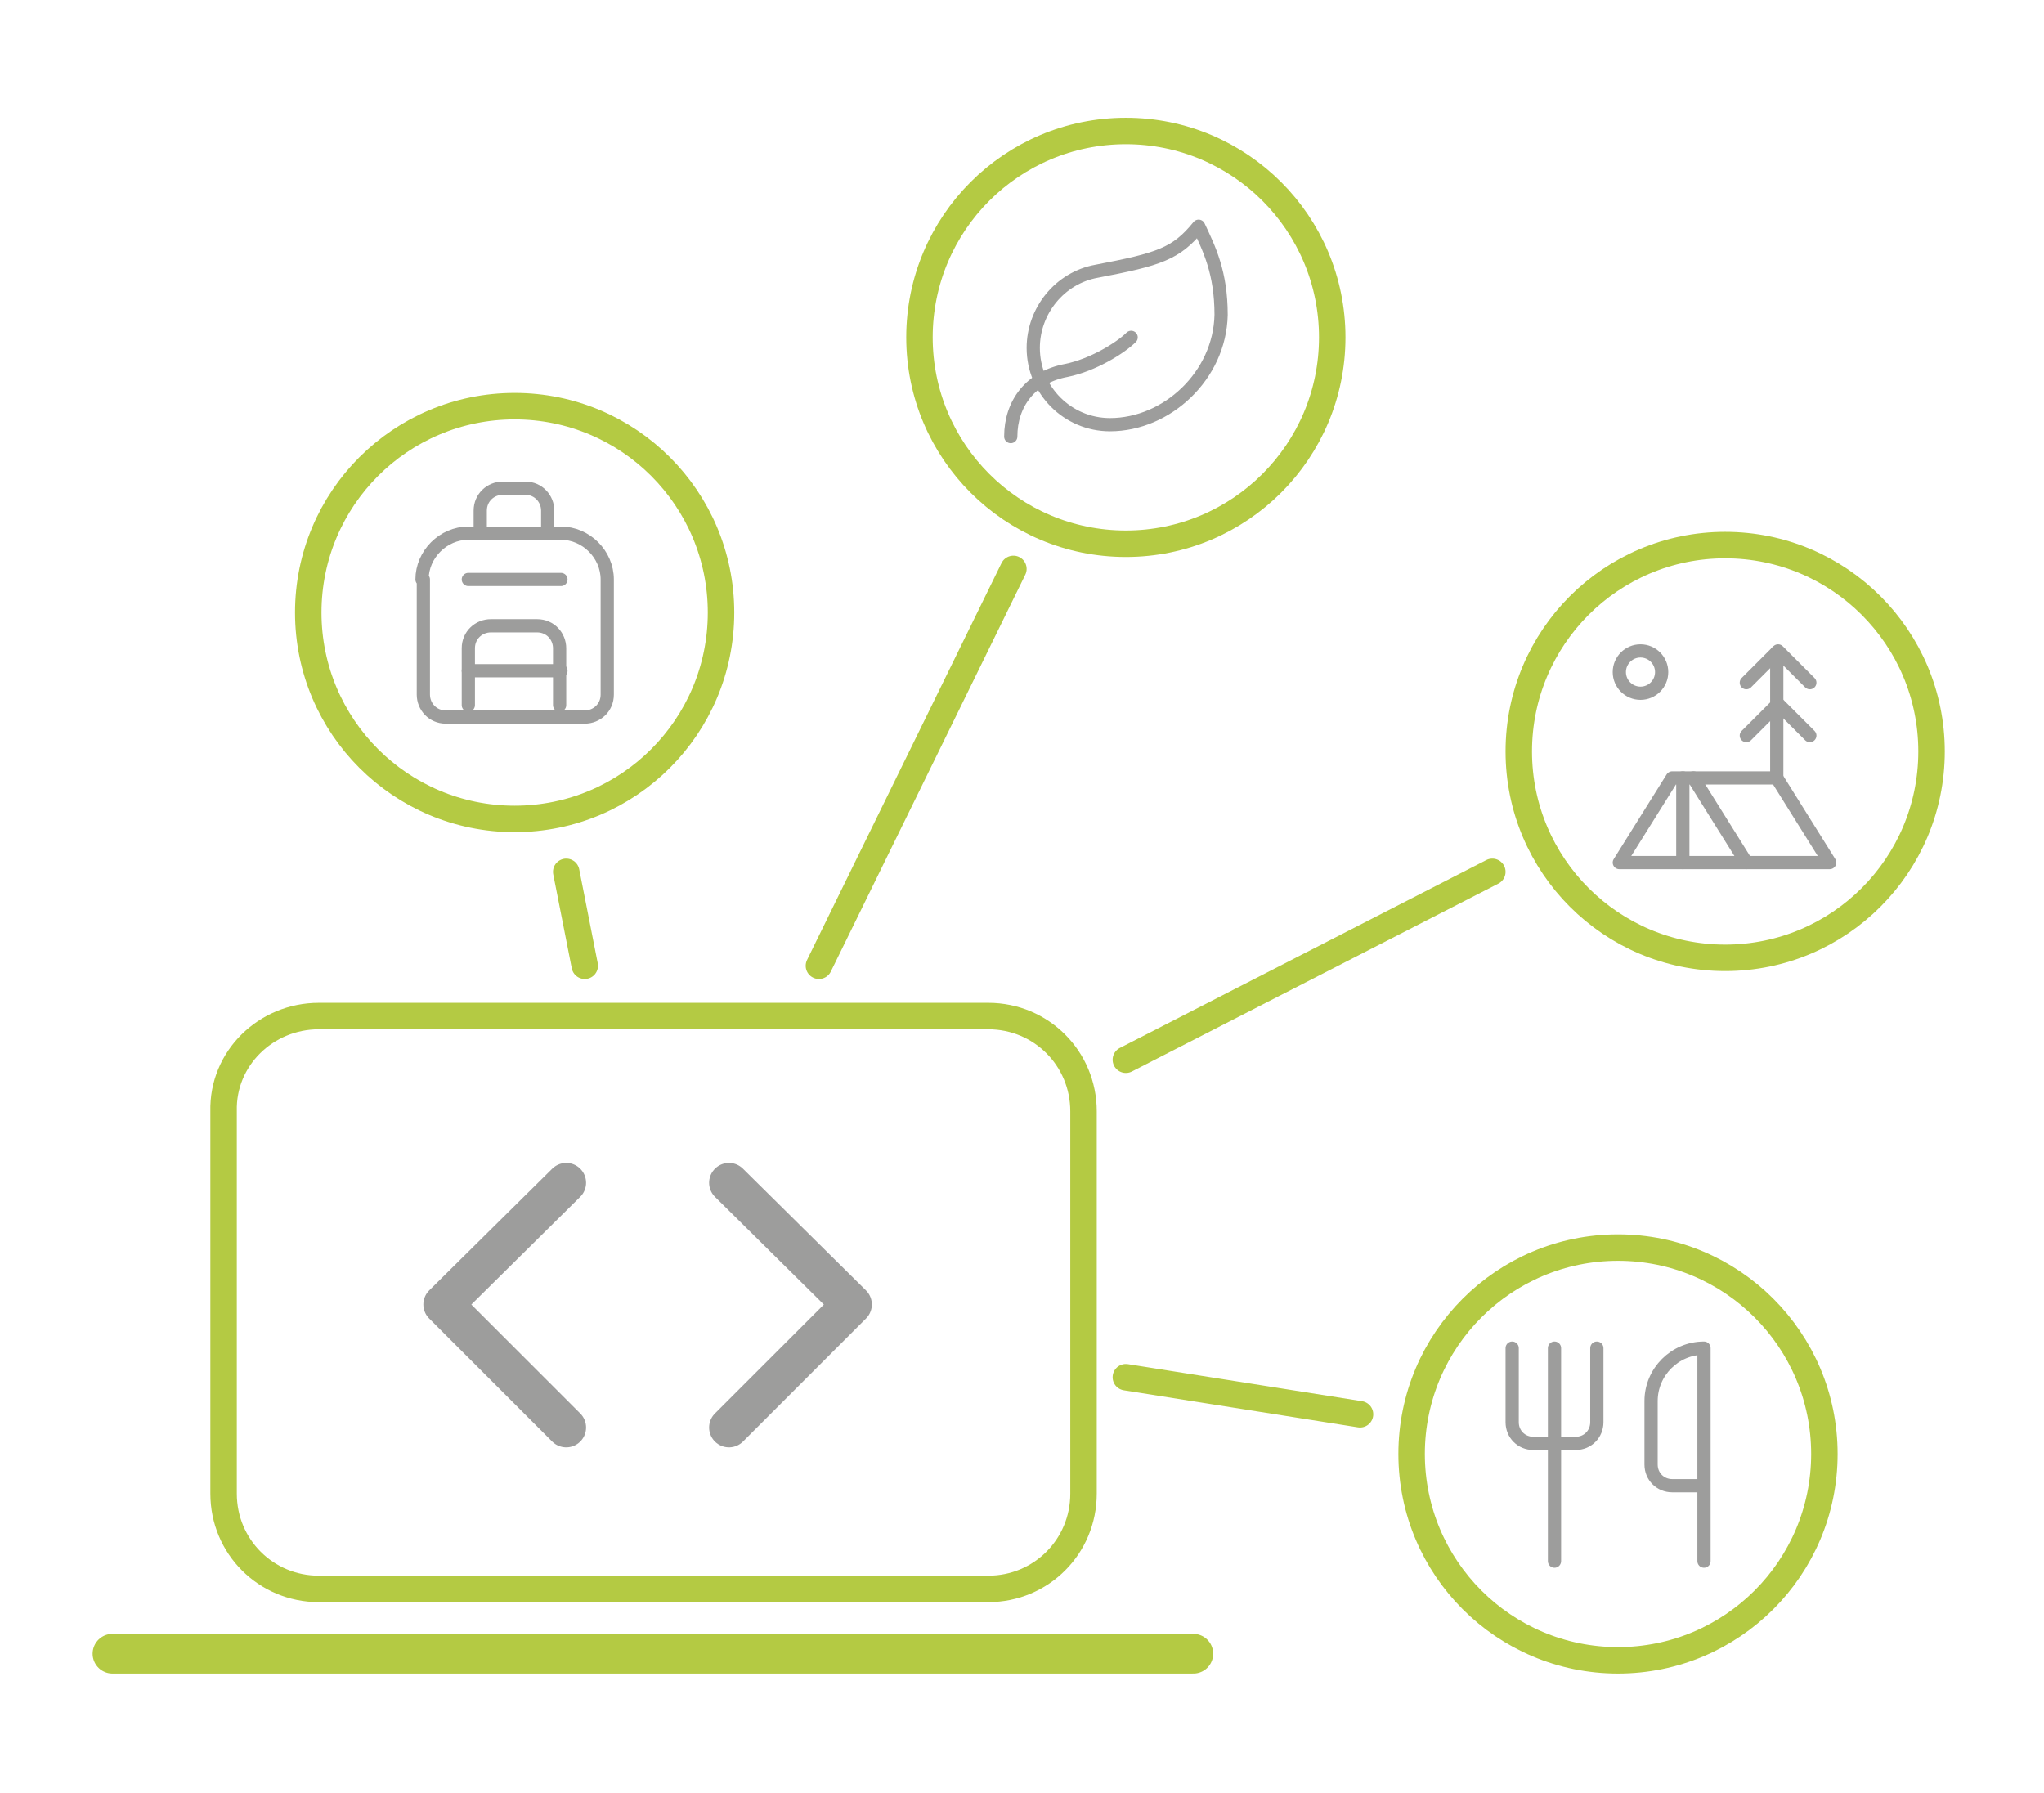 <?xml version="1.0" encoding="utf-8"?>
<svg version="1.1" id="concept" xmlns="http://www.w3.org/2000/svg" xmlns:xlink="http://www.w3.org/1999/xlink" x="0px" y="0px"
	 viewBox="0 0 154.5 135.5" style="enable-background:new 0 0 154.5 135.5;" xml:space="preserve">
<style type="text/css">
	.background{fill:none;stroke:#B4CA43;stroke-width:2;stroke-linecap:round;stroke-miterlimit:10;}
	.bottom-line{fill:none;stroke:#B4CA43;stroke-width:3;stroke-linecap:round;stroke-miterlimit:10;}
	.icon{fill:none;stroke:#9D9D9C;stroke-linecap:round;stroke-linejoin:round;}
	.code-icon{fill:none;stroke:#9D9D9C;stroke-width:3;stroke-linecap:round;stroke-linejoin:round;}
</style>
<linearGradient id="svg_concept" gradientUnits="userSpaceOnUse" x1="0" y1="0" x2="0.707" y2="0.707">
	<stop  offset="0" style="stop-color:#E6E6EB"/>
	<stop  offset="0.174" style="stop-color:#E2E2E6"/>
	<stop  offset="0.352" style="stop-color:#D5D4D8"/>
	<stop  offset="0.532" style="stop-color:#C0BFC2"/>
	<stop  offset="0.714" style="stop-color:#A4A2A4"/>
	<stop  offset="0.895" style="stop-color:#828282"/>
	<stop  offset="1" style="stop-color:#6B6E6E"/>
</linearGradient>
<path class="background" d="M24.1,76.8h50.6c4,0,7.2,3.2,7.2,7.2v28.9c0,4-3.2,7.2-7.2,7.2H24.1c-4,0-7.2-3.2-7.2-7.2V84
	C16.8,80,20.1,76.8,24.1,76.8z"/>
<circle class="background" cx="38.9" cy="46.3" r="15.6"/>
<circle class="background" cx="85.1" cy="25.5" r="15.6"/>
<circle class="background" cx="130.4" cy="56.8" r="15.6"/>
<circle class="background" cx="122.3" cy="109.9" r="15.6"/>
<line class="background" x1="61.9" y1="73" x2="76.6" y2="43"/>
<line class="background" x1="42.8" y1="65.9" x2="44.2" y2="73"/>
<line class="background" x1="85.1" y1="104.1" x2="102.8" y2="106.9"/>
<line class="background" x1="112.8" y1="65.9" x2="85.1" y2="80.1"/>
<line class="bottom-line" x1="8.5" y1="125" x2="90.2" y2="125"/>
<path class="icon" d="M83.9,32.1c-3.2,0-5.8-2.6-5.8-5.8c0-2.8,2-5.3,4.8-5.8c4.7-0.9,6-1.3,7.7-3.4c0.8,1.7,1.7,3.5,1.7,6.7
	C92.2,28.4,88.2,32.1,83.9,32.1z"/>
<path class="icon" d="M76.4,33c0-2.5,1.5-4.5,4.2-5c2-0.4,4.1-1.7,4.9-2.5"/>
<circle class="icon" cx="124" cy="50.8" r="1.6"/>
<path class="icon" d="M132,51.6l2.4-2.4l2.4,2.4"/>
<path class="icon" d="M132,55.6l2.4-2.4l2.4,2.4"/>
<path class="icon" d="M134.3,58.8v-9.5"/>
<path class="icon" d="M134.3,58.8h-7.9l-4,6.4h15.9L134.3,58.8z"/>
<path class="icon" d="M127.2,58.8v6.4"/>
<path class="icon" d="M128,58.8l4,6.4"/>
<path class="icon" d="M31.9,43.8c0-1.9,1.6-3.5,3.5-3.5h7c1.9,0,3.5,1.6,3.5,3.5v8.7c0,1-0.8,1.7-1.7,1.7H33.7c-1,0-1.7-0.8-1.7-1.7
	V43.8z"/>
<path class="icon" d="M36.3,40.3v-1.7c0-1,0.8-1.7,1.7-1.7h1.7c1,0,1.7,0.8,1.7,1.7v1.7"/>
<path class="icon" d="M35.4,53.3V49c0-1,0.8-1.7,1.7-1.7h3.5c1,0,1.7,0.8,1.7,1.7v4.3"/>
<path class="icon" d="M35.4,43.8h7"/>
<path class="icon" d="M35.4,50.7h7"/>
<path class="icon" d="M114.3,101.9v5.6c0,0.9,0.7,1.6,1.6,1.6h3.2c0.9,0,1.6-0.7,1.6-1.6v-5.6"/>
<path class="icon" d="M117.5,101.9V118"/>
<path class="icon" d="M128.8,112.4v-10.5l0,0c-2.2,0-4,1.8-4,4v4.8c0,0.9,0.7,1.6,1.6,1.6H128.8z M128.8,112.4v5.6"/>
<polyline class="code-icon" points="55.1,107.9 64.4,98.6 55.1,89.4 "/>
<polyline class="code-icon" points="42.8,89.4 33.5,98.6 42.8,107.9 "/>
</svg>
